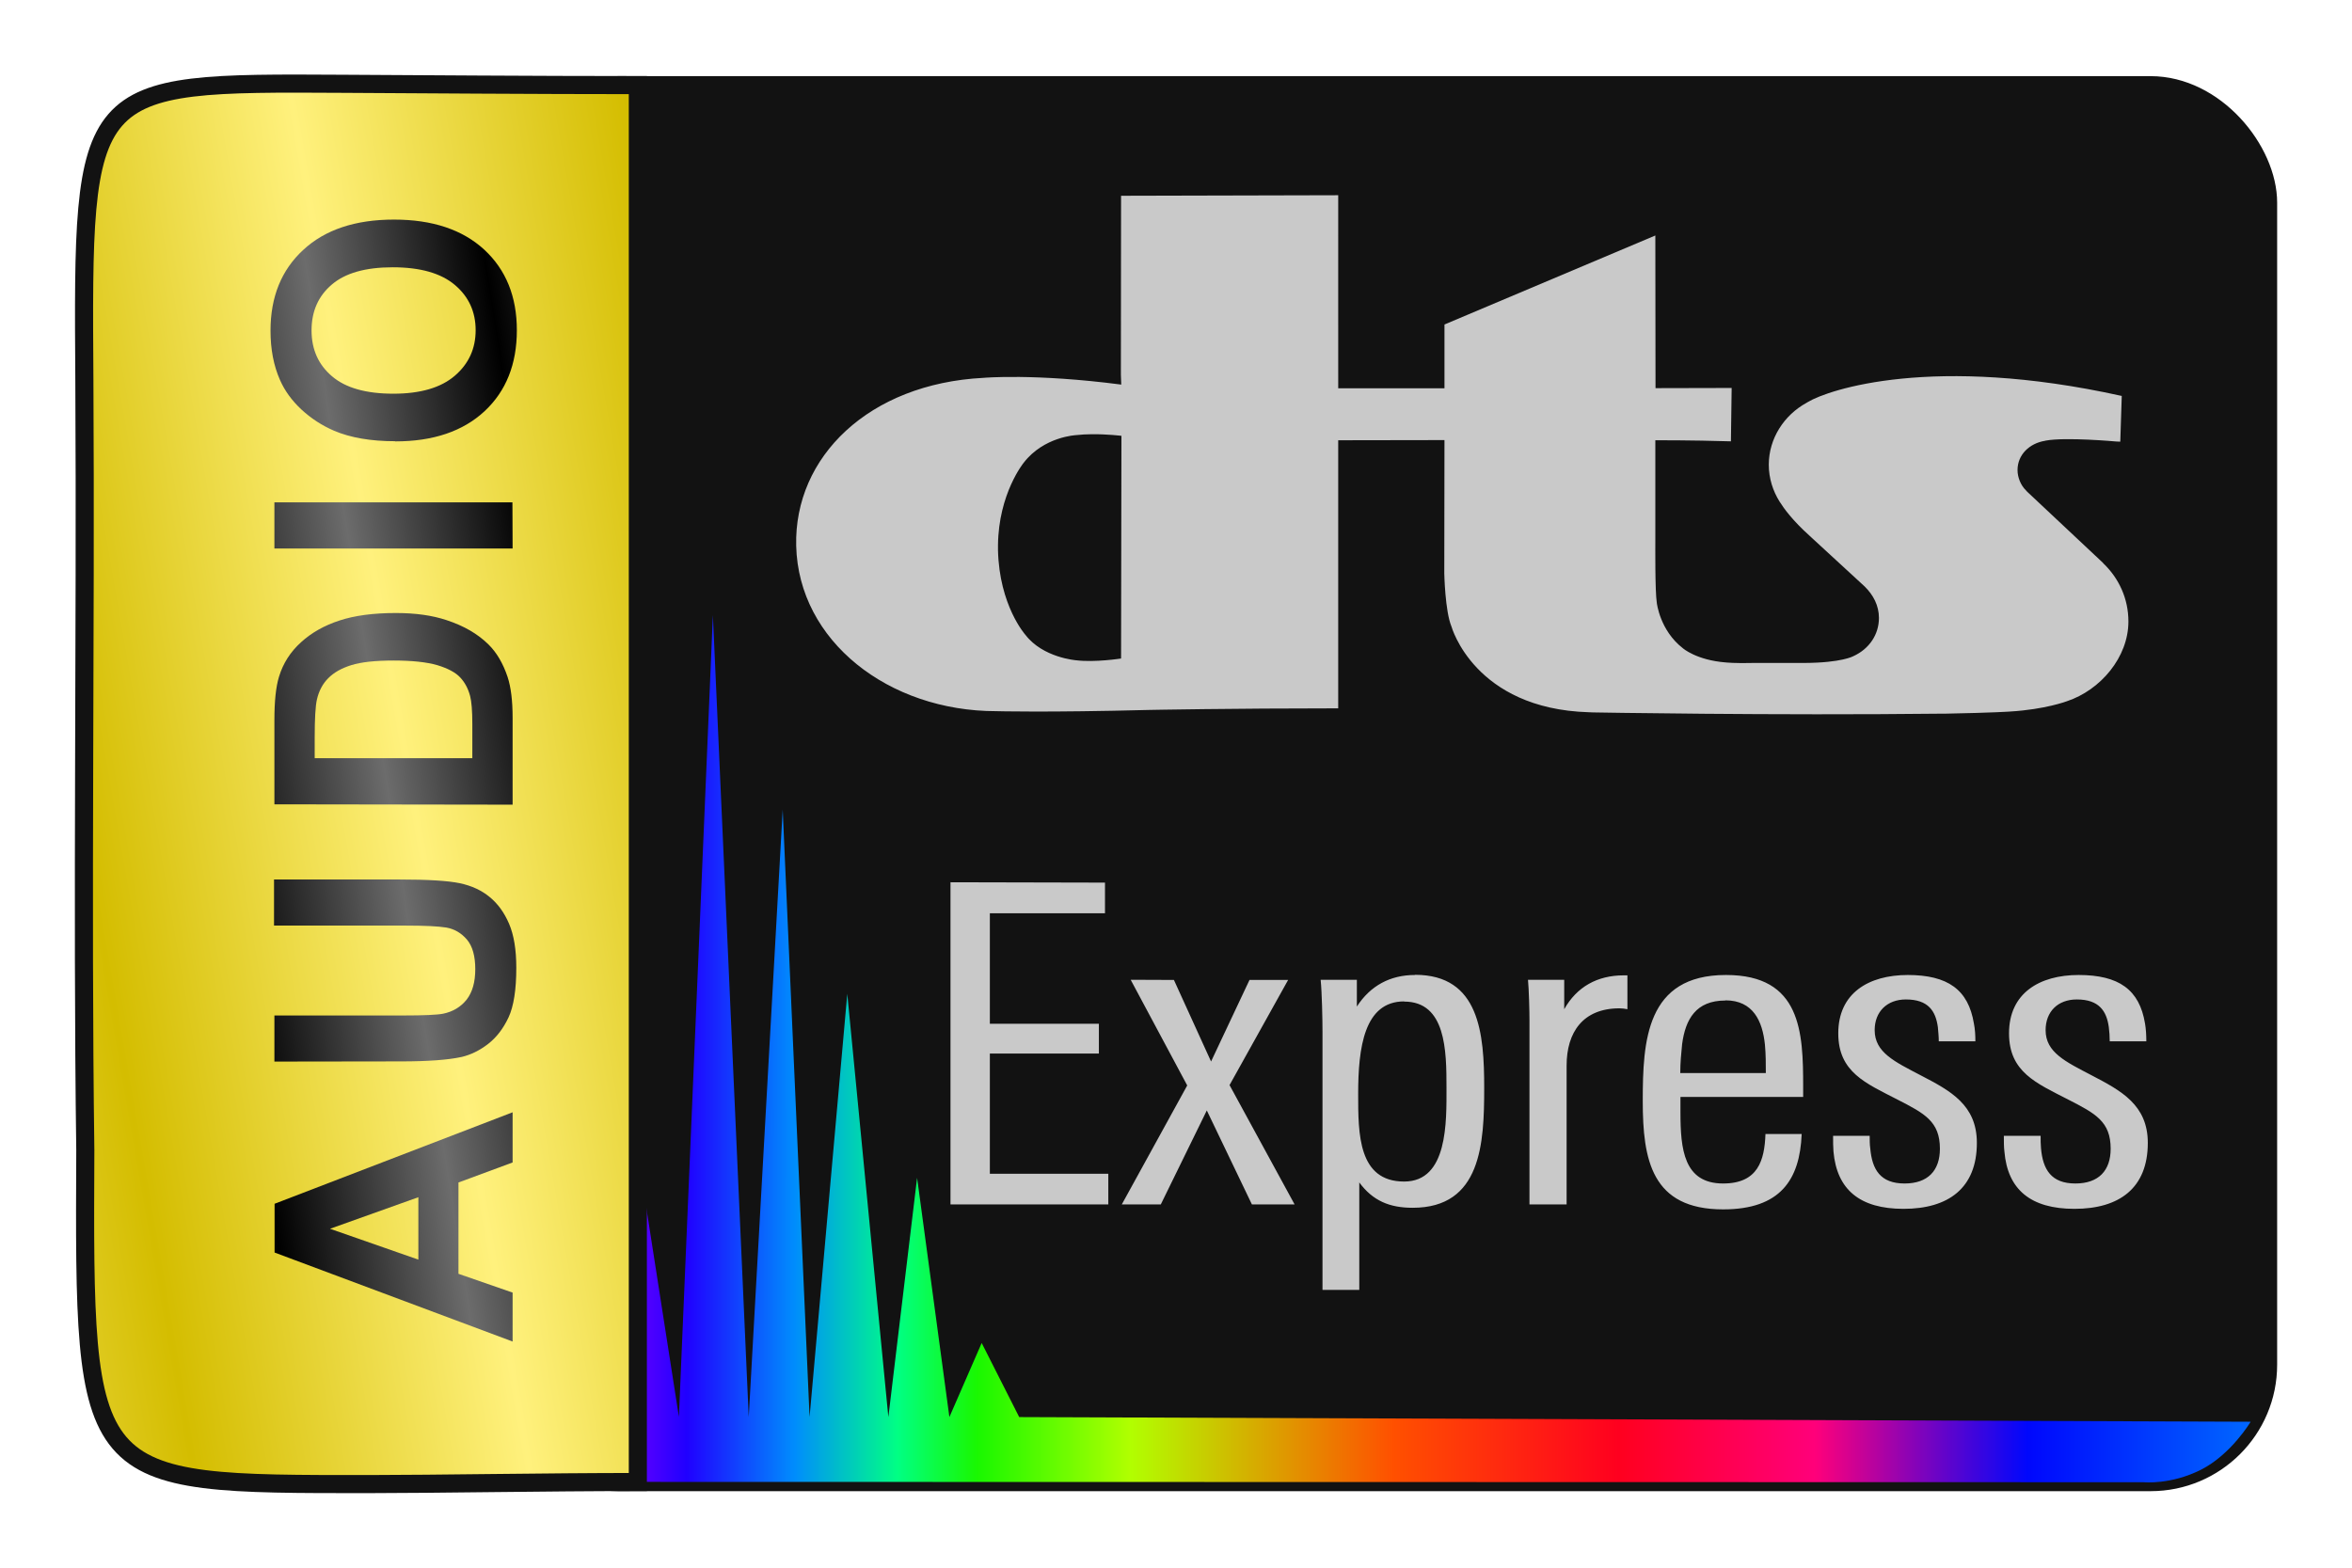 <svg viewBox="0 0 126 84" xmlns="http://www.w3.org/2000/svg"><linearGradient id="a" gradientUnits="userSpaceOnUse" spreadMethod="reflect" x1="-54.91" x2="-53.48" y1="20.56" y2="30.1"><stop offset="0" stop-color="#6c6c6c"/><stop offset="1"/></linearGradient><linearGradient id="b" gradientTransform="matrix(0 -.2 .21 0 -21.79 93.04)" gradientUnits="userSpaceOnUse" x1="67.11" x2="67.11" y1="259.37" y2="735.14"><stop offset="0" stop-color="#7e00ff"/><stop offset=".041" stop-color="#2000ff"/><stop offset=".099" stop-color="#008eff" stop-opacity=".99"/><stop offset=".154" stop-color="#00ff84"/><stop offset=".197" stop-color="#1aff00" stop-opacity=".97"/><stop offset=".279" stop-color="#b1ff00"/><stop offset=".42" stop-color="#ff5000"/><stop offset=".541" stop-color="#ff001f"/><stop offset=".646" stop-color="#ff007a"/><stop offset=".76" stop-color="#0007ff" stop-opacity=".99"/><stop offset=".881" stop-color="#0068ff"/><stop offset="1" stop-opacity=".99"/></linearGradient><filter id="c" color-interpolation-filters="sRGB" height="1" width="1" x="0" y="0"><feGaussianBlur stdDeviation=".002"/></filter><linearGradient id="d" gradientTransform="matrix(.99 0 0 .95 .36 1.93)" gradientUnits="userSpaceOnUse" spreadMethod="reflect" x1="3.66" x2="21.33" y1="42.02" y2="39.08"><stop offset="0" stop-color="#d4bd00"/><stop offset="1" stop-color="#fff17d"/></linearGradient><rect fill="#121212" height="75.14" ry="6.44" stroke="#121212" stroke-linecap="round" stroke-linejoin="round" stroke-width=".68" width="94.98" x="26.67" y="4.42"/><path d="m38.19 32.96-1.82 42.96-2.4-15.4-1.54 15.4-1.92-27.06-1.85 27.06c-.31-1.47-.92-3.96-.92-3.96l.03 7.44 87.06.02s1.46.15 3.08-.67 2.66-2.57 2.66-2.57l-65.97-.25-2.01-3.97-1.73 3.97-1.73-12.82-1.54 12.82-2.2-22.68-2.02 22.68-1.44-32.55-1.82 32.55z" fill="url(#b)" stroke-width=".97"/><path d="m34.12 4.56c-5.36 0-12.01-.05-15.75-.07-13.94-.08-13.96-.08-13.85 15.96.08 13.76-.13 27.73.05 41.18-.08 17.95-.12 17.9 15.26 17.89 3.36 0 9.58-.11 14.28-.11h.06v-74.85z" fill="url(#d)" stroke="#121212" stroke-width=".97"/><g fill="url(#a)" filter="url(#c)" stroke-width="0" transform="matrix(0 -.95 .99 0 1.85 -.66)"><path d="m-63.43 25.87h-2.83l-1.13-2.93h-5.15l-1.06 2.93h-2.76l5.02-12.88h2.75zm-4.79-5.1-1.78-4.78-1.74 4.78z"/><path d="m-60.57 12.98h2.6v6.98q0 1.66.1 2.15.17.79.79 1.27.63.47 1.72.47 1.11 0 1.67-.45.56-.46.68-1.12.11-.66.11-2.19v-7.13h2.6v6.77q0 2.32-.21 3.28-.21.96-.78 1.62-.56.66-1.51 1.05-.95.39-2.48.39-1.85 0-2.8-.42-.95-.43-1.5-1.11-.55-.69-.73-1.43-.25-1.11-.25-3.27z"/><path d="m-46.06 12.98h4.75q1.61 0 2.45.25 1.13.33 1.94 1.19.81.85 1.23 2.09.42 1.23.42 3.04 0 1.59-.4 2.74-.48 1.41-1.38 2.28-.68.66-1.83 1.03-.86.27-2.3.27h-4.9zm2.6 2.18v8.53h1.94q1.09 0 1.57-.12.63-.16 1.05-.54.42-.38.69-1.24.26-.87.26-2.36 0-1.49-.26-2.29-.26-.8-.74-1.25-.47-.45-1.2-.61-.54-.12-2.14-.12z"/><path d="m-31.63 25.87v-12.89h2.6v12.88z"/><path d="m-25.58 19.51q0-1.97.59-3.3.44-.98 1.2-1.77.76-.78 1.67-1.16 1.2-.51 2.78-.51 2.85 0 4.55 1.77 1.71 1.77 1.71 4.91 0 3.12-1.7 4.89-1.7 1.76-4.54 1.76-2.87 0-4.57-1.75-1.7-1.76-1.7-4.83zm2.68-.09q0 2.19 1.01 3.32 1.01 1.13 2.57 1.13 1.56 0 2.55-1.12 1-1.13 1-3.37 0-2.21-.98-3.3-.97-1.09-2.58-1.09-1.61 0-2.59 1.11-.98 1.1-.98 3.32z"/></g><g fill="#c9c9c9" transform="matrix(.99 0 0 .95 .36 1.93)"><path d="m72.05 8.98-11.75.03-.01 10.1.02.55c-4.72-.64-7.46-.38-7.46-.38-6.19.33-10.25 4.45-10.13 9.48.13 5.37 5 9.32 10.83 9.32 0 0 2.73.08 8.29-.07 0 0 4.47-.09 10.21-.09v-15.12l5.75-.01-.01 7.52s.04 2.13.39 3c0 0 1.23 4.63 7.42 4.83l.24.01s9.66.18 18.95.07h.14c2.57-.05 3.48-.12 3.48-.12 1.91-.12 3.07-.58 3.07-.58 1.82-.63 3.33-2.48 3.33-4.5 0-1.28-.51-2.43-1.35-3.27l-.03-.04-4.1-4.01-.06-.07c-.28-.28-.46-.73-.46-1.15 0-.87.65-1.51 1.49-1.65l.03-.01c1.09-.21 3.82.05 3.82.05l.22.01.08-2.58c-10.23-2.36-15.88-.35-16.98.34l-.08.05c-1.21.69-2.04 2.01-2.04 3.49 0 .76.22 1.48.59 2.09l.02.03c.19.32.67 1.02 1.6 1.89l2.96 2.84.02.02c.46.47.77 1.07.77 1.77 0 .93-.52 1.75-1.39 2.16 0 0-.62.37-2.64.38h-2.76c-.98.03-1.51-.03-1.51-.03-1.58-.13-2.31-.8-2.31-.8-1.25-1.01-1.41-2.56-1.41-2.56-.1-.64-.08-3.29-.08-3.57v-5.6s1.86-.01 4.09.06l.04-3.01-4.12.01-.01-8.61-11.41 5.02v3.6h-5.75zm-13.34 13.48c.84-.01 1.61.09 1.61.09l-.02 12.56s-1.41.23-2.43.1c0 0-1.8-.14-2.75-1.44 0 0-1.41-1.64-1.48-4.77v-.28c.03-2.92 1.39-4.65 1.39-4.65 1.09-1.48 2.84-1.56 2.84-1.56.27-.03.55-.05.83-.05z" stroke-width=".12"/><path d="m51.07 47.73v18.17h8.54v-1.73h-6.41v-6.78h5.9v-1.68h-5.9v-6.23h6.23v-1.73zm25.13 5.23c-1.33 0-2.41.6-3.14 1.78v-1.51h-1.96c.07.71.1 2.24.1 2.94v14.55h1.99v-6.06c.73 1.03 1.63 1.43 2.89 1.43 3.72 0 3.87-3.64 3.87-6.76 0-3.06-.25-6.38-3.74-6.38zm16.83 0c-4.32 0-4.5 3.72-4.5 7.11 0 3.32.48 6.11 4.35 6.11 3.09 0 4.15-1.66 4.25-4.25h-1.96c-.05 1.48-.4 2.79-2.29 2.79-2.13 0-2.31-1.93-2.31-4.02v-.86h6.64v-.58c0-3.06-.1-6.3-4.17-6.3zm9.85 0c-2.14 0-3.77 1.03-3.77 3.29 0 2.19 1.48 2.81 3.21 3.74 1.46.78 2.29 1.23 2.29 2.77 0 1.23-.65 1.96-1.91 1.96-1.31 0-1.76-.78-1.86-1.99-.03-.2-.03-.48-.03-.7h-1.98c0 .33 0 .65.02.88.18 2.16 1.43 3.24 3.79 3.24 2.44 0 3.97-1.18 3.97-3.72 0-2.14-1.43-2.94-3.02-3.8-1.43-.78-2.51-1.3-2.51-2.56 0-1.03.66-1.73 1.69-1.73 1.21 0 1.61.65 1.73 1.56.02.25.05.53.05.8h1.98c0-.35-.02-.7-.08-1-.3-1.91-1.41-2.74-3.59-2.74zm9.24 0c-2.13 0-3.77 1.03-3.77 3.29 0 2.19 1.48 2.81 3.21 3.74 1.46.78 2.29 1.23 2.29 2.77 0 1.23-.65 1.96-1.91 1.96-1.3 0-1.76-.78-1.86-1.99-.02-.2-.02-.48-.02-.7h-1.99c0 .33 0 .65.03.88.17 2.16 1.43 3.24 3.79 3.24 2.44 0 3.97-1.18 3.97-3.72 0-2.14-1.44-2.94-3.02-3.8-1.43-.78-2.51-1.3-2.51-2.56 0-1.03.65-1.73 1.69-1.73 1.2 0 1.61.65 1.73 1.56.03.25.05.53.05.8h1.98c0-.35-.02-.7-.07-1-.3-1.91-1.41-2.74-3.6-2.74zm-24.62.02c-1.43 0-2.54.65-3.22 1.91v-1.66h-1.96c.05.55.08 1.73.08 2.31v10.36h2.01v-7.84c0-1.86.88-3.22 2.86-3.22.15 0 .28.02.43.05v-1.91zm-26.68.25 3.06 5.96-3.54 6.71h2.11l2.49-5.3 2.44 5.3h2.31l-3.52-6.73 3.17-5.93h-2.09l-2.08 4.6-2.01-4.6zm32.18 1.16c1.51 0 2.01 1.18 2.14 2.49.05.55.05 1.08.05 1.61h-4.63c0-.58.05-1.11.1-1.63.18-1.41.75-2.46 2.34-2.46zm-17.38.07c2.26 0 2.29 2.77 2.29 4.85 0 1.93.08 5.3-2.29 5.3-2.49 0-2.49-2.69-2.49-4.93 0-2.64.33-5.23 2.49-5.23z" stroke-width=".19"/></g></svg>